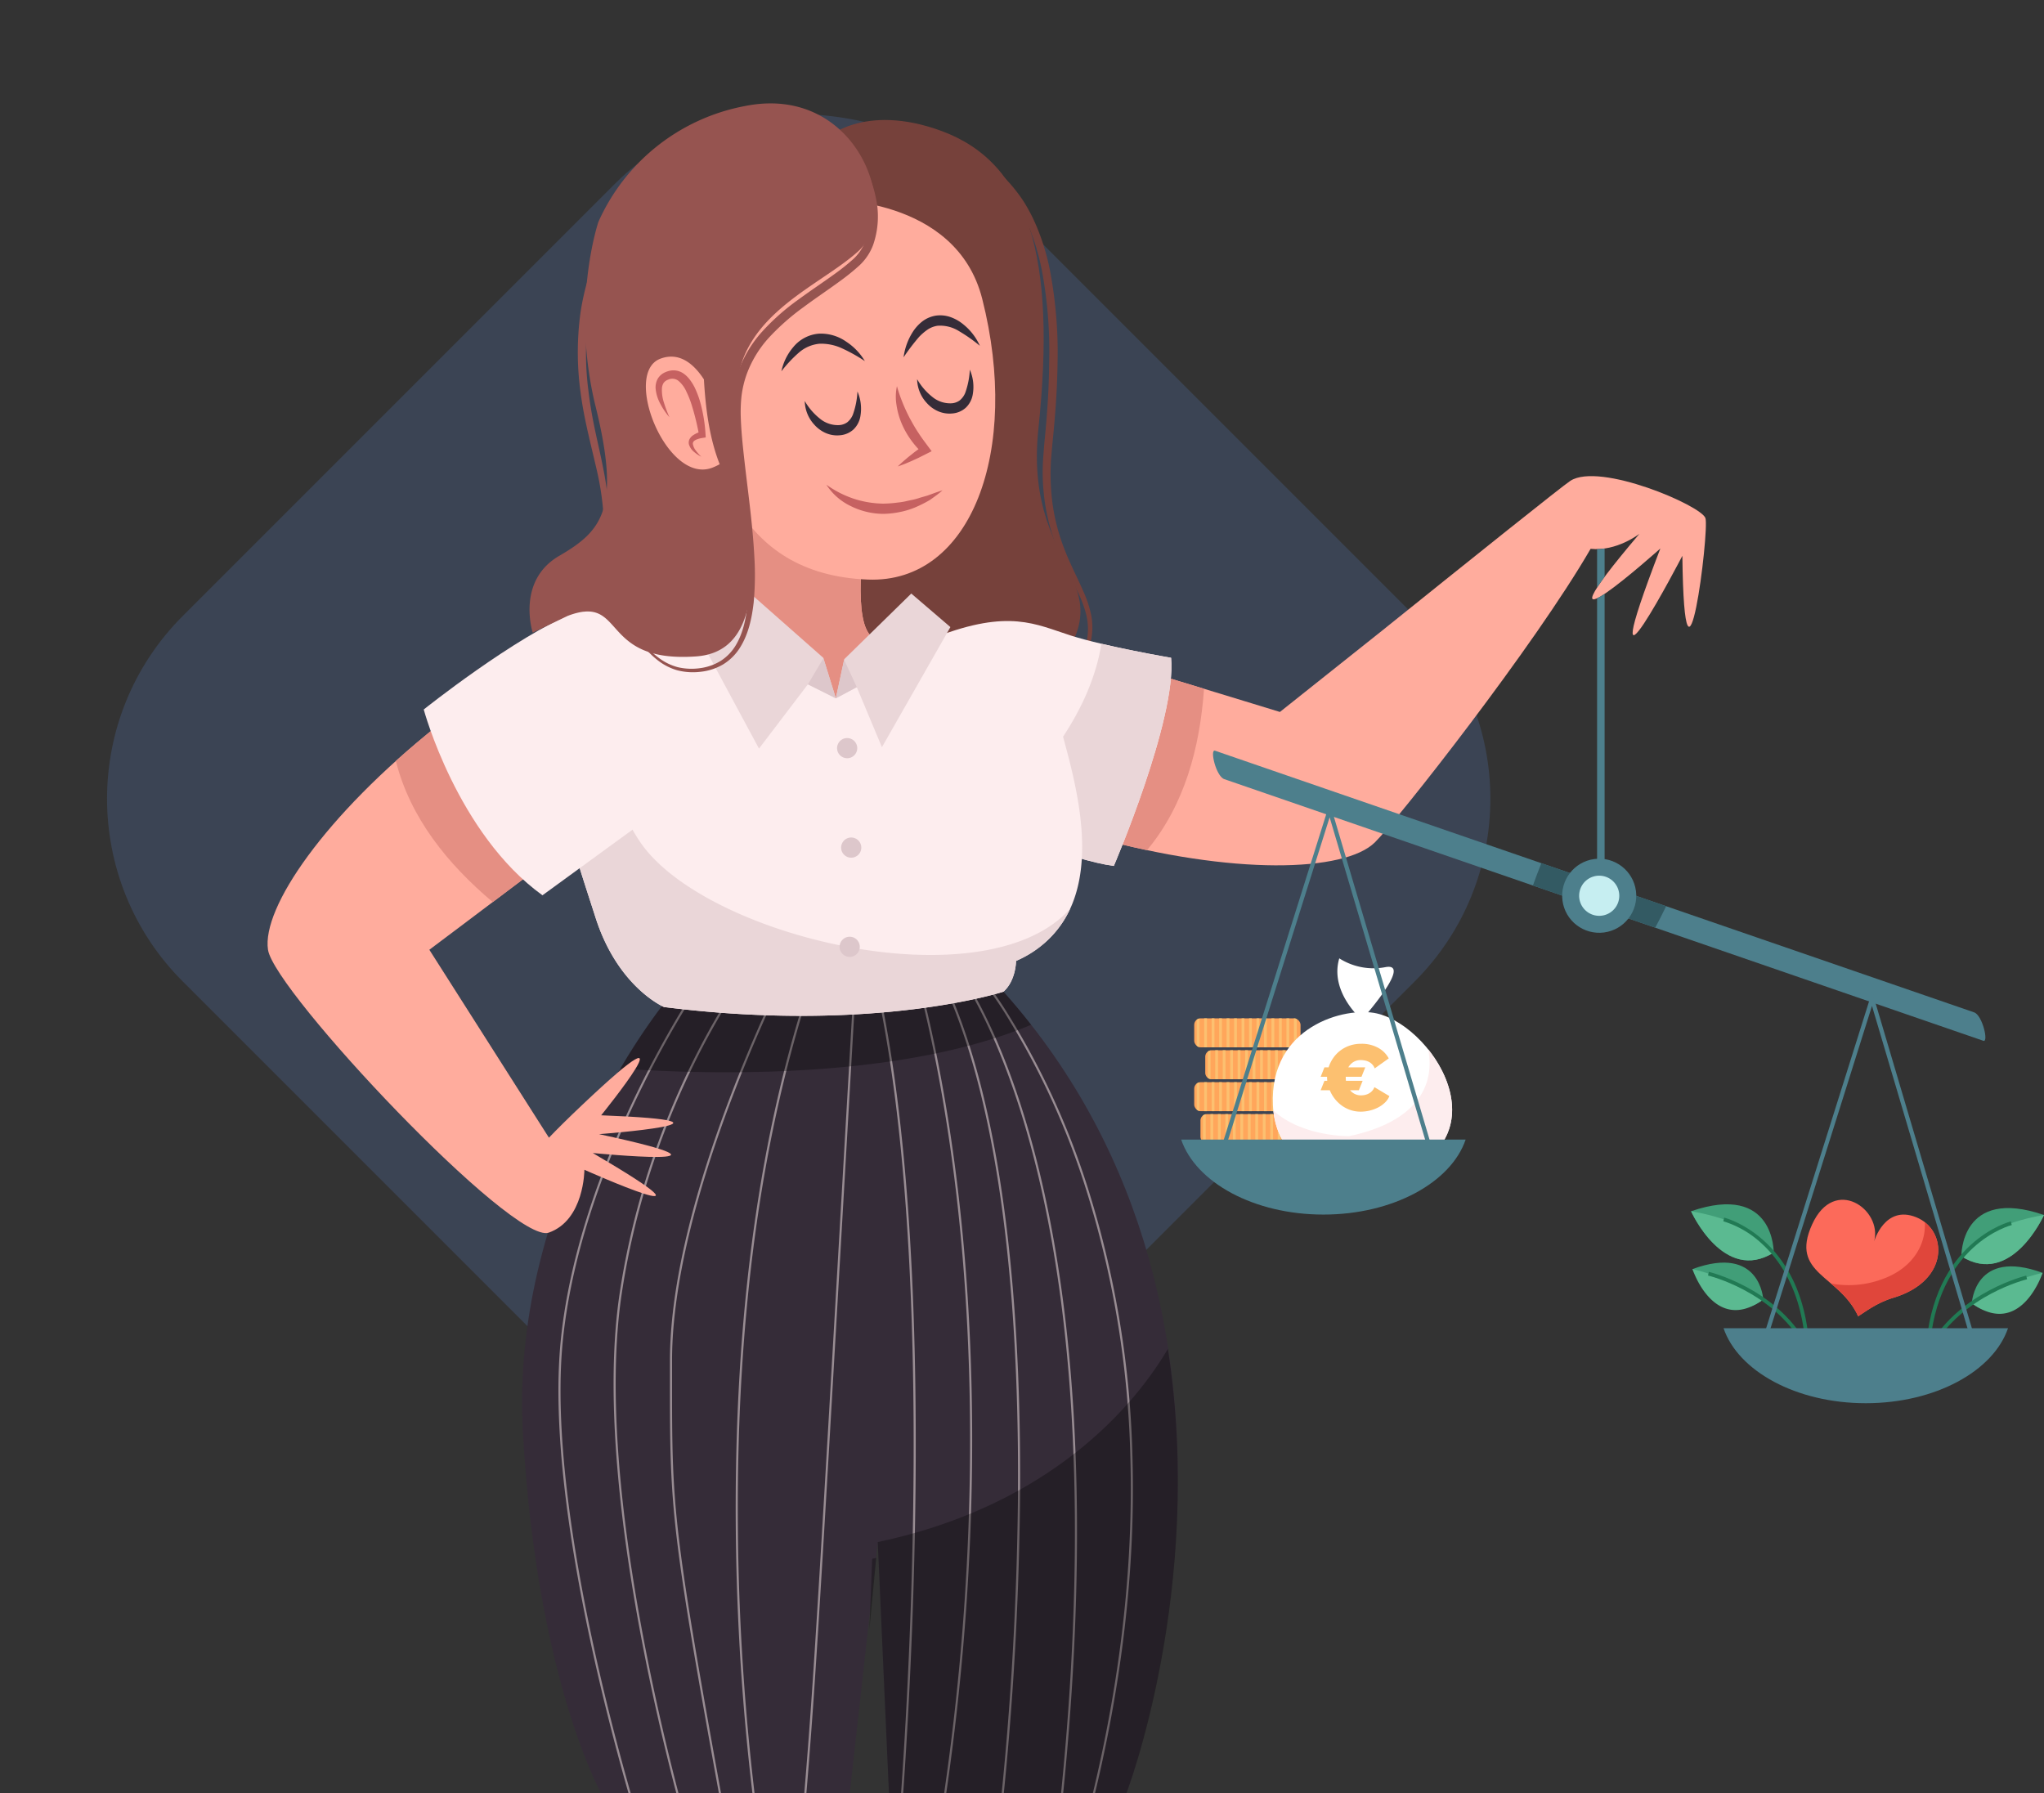 <svg xmlns="http://www.w3.org/2000/svg" xmlns:xlink="http://www.w3.org/1999/xlink" width="519.458" height="455.721" viewBox="0 0 519.458 455.721">
  <rect x="0" y="0" width="519.458" height="455.721" fill="#333333" stroke="none"/>
  <defs>
    <clipPath id="clip-path">
      <path id="Trazado_112798" data-name="Trazado 112798" d="M120.972,287.3S79.79,336.3,83.34,398.778,103.2,490.294,103.2,490.294h63.192l7.121-63.826,2.844,63.826h60.352s44.727-118.5-31.245-203.7Z" transform="translate(-83.123 -286.594)" fill="none"/>
    </clipPath>
    <clipPath id="clip-path-2">
      <path id="Rectángulo_35257" data-name="Rectángulo 35257" d="M1.654,0H25.367a1.654,1.654,0,0,1,1.654,1.654V5.715A1.654,1.654,0,0,1,25.367,7.37H1.655A1.655,1.655,0,0,1,0,5.715V1.654A1.654,1.654,0,0,1,1.654,0Z" fill="none"/>
    </clipPath>
    <clipPath id="clip-path-3">
      <rect id="Rectángulo_35273" data-name="Rectángulo 35273" width="27.022" height="7.37" rx="1.654" fill="none"/>
    </clipPath>
  </defs>
  <g id="Grupo_90439" data-name="Grupo 90439" transform="translate(-874.031 -435.137)">
    <g id="Grupo_90438" data-name="Grupo 90438">
      <g id="Grupo_90437" data-name="Grupo 90437">
        <g id="Grupo_90339" data-name="Grupo 90339" transform="translate(609.033 -981.035)">
          <rect id="Rectángulo_33014" data-name="Rectángulo 33014" width="287.062" height="287.062" rx="65.683" transform="translate(264.999 1619.156) rotate(-45)" fill="#3b4454"/>
        </g>
      </g>
    </g>
    <g id="Grupo_90408" data-name="Grupo 90408" transform="translate(926.672 411.319)">
      <g id="Grupo_90366" data-name="Grupo 90366" transform="translate(15.359 50.097)">
        <g id="Grupo_90344" data-name="Grupo 90344" transform="translate(89.869 4.214)">
          <g id="Grupo_90342" data-name="Grupo 90342">
            <g id="Grupo_90340" data-name="Grupo 90340" transform="translate(51.391)">
              <path id="Trazado_112783" data-name="Trazado 112783" d="M163.671,59.483s9.712-9.59,29.821-2.13C215.5,65.518,222.6,89.3,217.988,132.97c-4.208,39.806,28.046,38.341-2.84,68.872-24.475,24.193-51.8-10.54-51.8-10.54Z" transform="translate(-163.35 -54.512)" fill="#76413b"/>
              <path id="Trazado_112784" data-name="Trazado 112784" d="M166.29,63.929a21.542,21.542,0,0,1,10.884-4.907,34.071,34.071,0,0,1,12.1.246l2.963.692c.983.249,1.936.6,2.907.89a36.862,36.862,0,0,1,5.65,2.3,33.965,33.965,0,0,1,9.78,7.335,39.057,39.057,0,0,1,3.761,4.867,41.685,41.685,0,0,1,2.9,5.408,57.35,57.35,0,0,1,3.718,11.624,111.534,111.534,0,0,1,2.035,24.141q-.09,6.049-.554,12.073-.225,3.011-.519,6.014l-.3,3-.251,2.952a57.417,57.417,0,0,0,.367,11.793,50.313,50.313,0,0,0,3.007,11.4c1.4,3.7,3.285,7.222,4.9,10.943a28.356,28.356,0,0,1,1.9,5.837,16.149,16.149,0,0,1,0,6.185,27.2,27.2,0,0,1-5.566,10.759,79.086,79.086,0,0,1-8.209,8.809,92.6,92.6,0,0,0,7.756-9.146l.866-1.218.793-1.262c.557-.825.983-1.722,1.458-2.589a20.852,20.852,0,0,0,1.876-5.545,15.278,15.278,0,0,0-.153-5.759,27.084,27.084,0,0,0-1.95-5.527c-1.664-3.593-3.665-7.111-5.194-10.879a52.6,52.6,0,0,1-3.867-23.928l.232-3.041.286-2.983q.283-2.982.49-5.969.438-5.971.5-11.949a111.342,111.342,0,0,0-1.876-23.7c-1.546-7.718-4.448-15.3-9.625-21.22a32.415,32.415,0,0,0-9.185-7.238,35.565,35.565,0,0,0-5.422-2.356c-.939-.309-1.866-.673-2.819-.939l-2.873-.756a33.285,33.285,0,0,0-11.8-.706,24.808,24.808,0,0,0-5.77,1.434A17.948,17.948,0,0,0,166.29,63.929Z" transform="translate(-163.484 -54.697)" fill="#76413b"/>
            </g>
            <g id="Grupo_90341" data-name="Grupo 90341" transform="translate(0 82.656)">
              <path id="Trazado_112785" data-name="Trazado 112785" d="M135.662,144.364s8.875,35.145-1.775,40.116-30.176-11.715-22.72,9.94,63.192,25.206,68.872,3.9-12.781,10.651-9.231-29.82S135.662,144.364,135.662,144.364Z" transform="translate(-109.51 -141.107)" fill="#ffac9d"/>
              <path id="Trazado_112786" data-name="Trazado 112786" d="M135.662,144.364s8.875,35.145-1.775,40.116-30.176-11.715-22.72,9.94,63.192,25.206,68.872,3.9-12.781,10.651-9.231-29.82S135.662,144.364,135.662,144.364Z" transform="translate(-109.51 -141.107)" fill="#e58f83"/>
            </g>
            <path id="Trazado_112787" data-name="Trazado 112787" d="M162.448,75.712s33.016-1.064,39.683,25.211c9.8,38.6-2.788,72.371-29.033,71.352-33.759-1.311-40.454-29.953-43.759-54.02C125.316,88.963,139.7,78.865,162.448,75.712Z" transform="translate(-110.381 -55.476)" fill="#ffac9d"/>
          </g>
          <g id="Grupo_90343" data-name="Grupo 90343" transform="translate(40.718 49.647)">
            <path id="Trazado_112788" data-name="Trazado 112788" d="M182.912,125.39a39.746,39.746,0,0,0,1.456,4.234c.545,1.354,1.159,2.66,1.822,3.933.693,1.257,1.379,2.51,2.187,3.7.772,1.209,1.646,2.352,2.511,3.521l.844,1.139-1.082.544-1.826.917c-.6.313-1.236.58-1.854.872s-1.26.541-1.889.813c-.642.25-1.284.5-1.949.717.492-.5,1.008-.953,1.521-1.413.528-.438,1.041-.9,1.581-1.316s1.064-.861,1.617-1.259l1.645-1.212-.239,1.683a23.168,23.168,0,0,1-3.029-3.563,21.187,21.187,0,0,1-2.237-4.13,19.3,19.3,0,0,1-1.208-4.531A12.63,12.63,0,0,1,182.912,125.39Z" transform="translate(-153.553 -107.383)" fill="#c66161"/>
            <path id="Trazado_112789" data-name="Trazado 112789" d="M164.14,151.615a26.1,26.1,0,0,0,6.962,3.565,25.361,25.361,0,0,0,7.422,1.247,29.713,29.713,0,0,0,3.775-.281,15.912,15.912,0,0,0,1.89-.29c.622-.15,1.252-.283,1.889-.409a16.364,16.364,0,0,0,1.876-.528l1.9-.55c1.245-.441,2.482-.931,3.81-1.311-1.032.877-2.136,1.684-3.266,2.467a32.643,32.643,0,0,1-3.688,1.854,20.334,20.334,0,0,1-4,1.2,22.063,22.063,0,0,1-4.2.448,18.887,18.887,0,0,1-8.189-1.984A15.058,15.058,0,0,1,164.14,151.615Z" transform="translate(-152.712 -108.575)" fill="#c66161"/>
            <path id="Trazado_112790" data-name="Trazado 112790" d="M201.691,120.989a10.962,10.962,0,0,1,.723,6.427,6,6,0,0,1-1.741,3.236,5.782,5.782,0,0,1-3.526,1.474,7.243,7.243,0,0,1-3.6-.613,8.348,8.348,0,0,1-2.818-2.086,9.085,9.085,0,0,1-2.427-6.012,15.722,15.722,0,0,0,3.856,4.486,7.137,7.137,0,0,0,4.791,1.639,3.916,3.916,0,0,0,2.15-.72,4.8,4.8,0,0,0,1.443-1.98A20.167,20.167,0,0,0,201.691,120.989Z" transform="translate(-153.811 -107.182)" fill="#352c38"/>
            <path id="Trazado_112791" data-name="Trazado 112791" d="M171.774,126.793a10.958,10.958,0,0,1,.723,6.428,6.005,6.005,0,0,1-1.74,3.236,5.787,5.787,0,0,1-3.526,1.474,7.229,7.229,0,0,1-3.6-.614,8.346,8.346,0,0,1-2.819-2.085,9.091,9.091,0,0,1-2.426-6.012,15.718,15.718,0,0,0,3.855,4.486,7.144,7.144,0,0,0,4.791,1.639,3.935,3.935,0,0,0,2.151-.72,4.813,4.813,0,0,0,1.442-1.98A20.136,20.136,0,0,0,171.774,126.793Z" transform="translate(-152.451 -107.446)" fill="#352c38"/>
            <path id="Trazado_112792" data-name="Trazado 112792" d="M204.082,114.264a40.538,40.538,0,0,0-5.295-3.723,9.009,9.009,0,0,0-5.436-1.372,6.18,6.18,0,0,0-2.494.94,13.4,13.4,0,0,0-2.242,1.917,53.41,53.41,0,0,0-3.921,5.165,15.776,15.776,0,0,1,2.312-6.407,10.731,10.731,0,0,1,2.433-2.7,7.653,7.653,0,0,1,3.562-1.5,7.95,7.95,0,0,1,3.809.455,10.735,10.735,0,0,1,3.116,1.822A14.661,14.661,0,0,1,204.082,114.264Z" transform="translate(-153.647 -106.525)" fill="#352c38"/>
            <path id="Trazado_112793" data-name="Trazado 112793" d="M173.378,118.376a41.921,41.921,0,0,0-5.709-3.2,12.617,12.617,0,0,0-5.8-1.217,9.293,9.293,0,0,0-5.258,2.254,33.2,33.2,0,0,0-4.446,4.746,13.866,13.866,0,0,1,3.048-6.178,9.37,9.37,0,0,1,6.48-3.38,11.233,11.233,0,0,1,6.931,2.025A15.139,15.139,0,0,1,173.378,118.376Z" transform="translate(-152.168 -106.745)" fill="#352c38"/>
          </g>
        </g>
        <g id="Grupo_90349" data-name="Grupo 90349" transform="translate(64.681 225.741)">
          <g id="Grupo_90347" data-name="Grupo 90347">
            <path id="Trazado_112794" data-name="Trazado 112794" d="M120.972,287.3S79.79,336.3,83.34,398.778,103.2,490.294,103.2,490.294h63.192l7.121-63.826,2.844,63.826h60.352s44.727-118.5-31.245-203.7Z" transform="translate(-83.123 -286.594)" fill="#352c38"/>
            <g id="Grupo_90346" data-name="Grupo 90346" opacity="0.5">
              <g id="Grupo_90345" data-name="Grupo 90345" clip-path="url(#clip-path)">
                <path id="Trazado_112795" data-name="Trazado 112795" d="M154.338,507.047l-.531-.046c3.564-40.637,3.73-43.5,12.376-193.456l1.807-31.331H157.813c-13.377,39.325-19.9,86.71-19.4,140.842a612.96,612.96,0,0,0,5.912,79.889l.115.8H136.1l-.04-.22c-14.934-81.783-14.933-84.654-14.916-119.788l0-3.8c0-40,26.838-94.24,29-98.547l-7.348-2.671c-1.92,2.465-26.464,34.821-33.907,84.216-7.583,50.323,15.128,130.116,17.743,139.05l.106.363-12.629-.744-.056-.174c-1.044-3.279-25.521-80.811-20.6-127.2S128.7,283.655,129,283.214l.437.3c-.3.439-30.549,44.5-35.455,90.759-4.842,45.652,18.877,121.61,20.524,126.81l11.511.678c-3.068-10.547-25.159-89.1-17.652-138.916,7.731-51.308,33.873-84.293,34.136-84.619l.119-.149,8.273,3.009-.137.268c-.291.568-29.082,57.225-29.082,98.572v3.8c-.016,35.058-.017,37.957,14.868,119.473h7.281l-.028-.185a613.573,613.573,0,0,1-5.918-79.962c-.5-54.275,6.054-101.782,19.491-141.2l.061-.18h11.123l-1.839,31.894C158.068,463.537,157.9,466.4,154.338,507.047Z" transform="translate(-83.563 -286.207)" fill="#fdedee"/>
                <path id="Trazado_112796" data-name="Trazado 112796" d="M182.977,505.38l-.531-.049c.135-1.447,13.254-145.658-6.388-226.333l-.052-.214,9.7-4.475.1.28c.076.223,7.7,22.829,12.351,62.232,4.287,36.3,6.864,94.67-5.174,166.785l15.056-2.738a832.725,832.725,0,0,0,5.3-83.97c.484-42.3-2.63-100.186-20.211-135.716l-.109-.22,3.956-2.375.147.176c.116.138,11.68,14.272,20.645,48.791,14.976,57.665,11.361,126.989,5.689,174.991l-.529-.063c5.664-47.936,9.279-117.163-5.661-174.74-8.4-32.354-19.063-46.733-20.411-48.46l-3.14,1.883c17.533,35.643,20.641,93.469,20.157,135.743a830.149,830.149,0,0,1-5.324,84.219l-.025.194-.192.034-15.994,2.908.063-.374c12.1-72.214,9.523-130.667,5.235-166.988-4.368-36.99-11.349-59.148-12.235-61.862l-8.762,4.044C196.219,359.886,183.112,503.933,182.977,505.38Z" transform="translate(-87.347 -286.035)" fill="#fdedee"/>
                <path id="Trazado_112797" data-name="Trazado 112797" d="M231.019,502.089l-.514-.141c9.223-33.653,13.47-66.3,12.627-97.028a246.116,246.116,0,0,0-11.639-69.606,193.615,193.615,0,0,0-19.218-41.948,105.1,105.1,0,0,0-10.114-14.039l.392-.36a105.534,105.534,0,0,1,10.16,14.1,194.167,194.167,0,0,1,19.277,42.055,246.674,246.674,0,0,1,11.675,69.765C244.512,435.672,240.258,468.377,231.019,502.089Z" transform="translate(-88.537 -286.247)" fill="#fdedee"/>
              </g>
            </g>
          </g>
          <g id="Grupo_90348" data-name="Grupo 90348" transform="translate(24.988)" opacity="0.3">
            <path id="Trazado_112799" data-name="Trazado 112799" d="M177.333,437.344c-.345.081-.689.166-1.035.241l-.7,17.9Z" transform="translate(-112.316 -293.45)"/>
            <path id="Trazado_112800" data-name="Trazado 112800" d="M213.682,295.014q-3.332-4.26-7.027-8.42l-84.492.71A153.437,153.437,0,0,0,109.3,306.131C131.6,307.7,180.228,309.074,213.682,295.014Z" transform="translate(-109.301 -286.594)"/>
            <path id="Trazado_112801" data-name="Trazado 112801" d="M177.82,430.794l2.844,63.826h60.352s19.968-51.712,10.541-112.912C241.011,399.554,218.291,422.274,177.82,430.794Z" transform="translate(-112.417 -290.92)"/>
          </g>
        </g>
        <g id="Grupo_90362" data-name="Grupo 90362" transform="translate(0 94.725)">
          <g id="Grupo_90350" data-name="Grupo 90350" transform="translate(0 39.423)">
            <path id="Trazado_112802" data-name="Trazado 112802" d="M100.139,313.649s25.028-30.886-4.793-2.663c-3.558,3.368-6.335,6.116-8.481,8.353L56.472,271.579s48.992-36.743,53.252-40.471-6.922-40.472-6.922-40.472S87.358,191.7,58.6,214.6s-44.732,46.33-43.134,56.979,62.3,75.085,71.357,71.89,9.053-15.975,9.053-15.975,39.406,17.573,2.13-4.26c0,0,43.666,4.26,1.6-4.793C99.606,318.441,141.675,315.246,100.139,313.649Z" transform="translate(-15.359 -190.637)" fill="#ffac9d"/>
            <path id="Trazado_112803" data-name="Trazado 112803" d="M74.144,259.462c14.691-11.066,34.494-26.044,37.134-28.353,4.26-3.727-6.922-40.472-6.922-40.472S88.912,191.7,60.156,214.6q-5.658,4.506-10.639,9.008C53.153,238.017,62.615,249.754,74.144,259.462Z" transform="translate(-16.913 -190.637)" fill="#e58f83"/>
          </g>
          <g id="Grupo_90351" data-name="Grupo 90351" transform="translate(164.571)">
            <path id="Trazado_112804" data-name="Trazado 112804" d="M388.616,160c-1.065-3.195-26.858-14.275-34.313-9.482-1.984,1.275-24.91,19.63-47.814,38.047l-26.014,20.7s-58.544-17.972-64.065-19.221-28.639,29.422-28.639,29.422,9.952,11.856,45.39,21.621,63.783,8.885,71.452,1.324c5.719-5.638,40.683-50.1,54.823-74.609,6.641.717,12.4-3.807,12.4-3.807-29.821,35.145,5.325,3.727,5.325,3.727-18.638,48.459,5.592,1.863,5.592,1.863C383.291,213.787,389.681,163.2,388.616,160Z" transform="translate(-187.772 -149.335)" fill="#ffac9d"/>
            <path id="Trazado_112805" data-name="Trazado 112805" d="M261.192,205.31c-17.594-5.361-41.36-12.552-44.78-13.326-5.521-1.249-28.639,29.422-28.639,29.422s9.952,11.856,45.39,21.621q6.973,1.921,13.545,3.3C256.215,234.9,260.132,220.345,261.192,205.31Z" transform="translate(-187.772 -151.273)" fill="#e58f83"/>
          </g>
          <g id="Grupo_90361" data-name="Grupo 90361" transform="translate(39.693 24.868)">
            <g id="Grupo_90352" data-name="Grupo 90352" transform="translate(130.289 11.959)">
              <path id="Trazado_112806" data-name="Trazado 112806" d="M208.706,240.57s19.171,8.165,29.821,9.585c0,0,15.976-37.276,14.555-52.9,0,0-16.685-2.84-25.561-5.68s-15.62-6.745-34.08.355Z" transform="translate(-193.441 -187.917)" fill="#fdedee"/>
              <path id="Trazado_112807" data-name="Trazado 112807" d="M253.768,197.534s-9.291-1.582-17.7-3.565c-2.821,17.048-14.434,31.848-27.549,44.107l.869,2.769s19.171,8.165,29.821,9.585C239.213,250.431,255.189,213.155,253.768,197.534Z" transform="translate(-194.127 -188.193)" fill="#ead6d8"/>
            </g>
            <g id="Grupo_90353" data-name="Grupo 90353" transform="translate(30.732 11.093)">
              <path id="Trazado_112808" data-name="Trazado 112808" d="M119.47,285.97s-11.716-4.969-17.4-22.72-18.816-55.381-9.94-69.582,25.915-.71,43.666-4.26l27.336,18.105L178.4,190.472a34.819,34.819,0,0,0,21.655,0c11.361-3.9,18.46,10.651,19.171,19.526s19.526,50.767-10.3,64.257c0,0,0,4.97-3.195,7.81C205.738,282.065,173.077,292.715,119.47,285.97Z" transform="translate(-89.14 -187.01)" fill="#fdedee"/>
              <path id="Trazado_112809" data-name="Trazado 112809" d="M113.434,244.079c-11.709-17.19-10.131-43.12-8.149-57.058-5.28-.128-9.8,1.283-13.151,6.647-8.875,14.2,4.26,51.831,9.94,69.582s17.4,22.72,17.4,22.72c53.607,6.746,86.268-3.9,86.268-3.9,3.195-2.84,3.195-7.81,3.195-7.81A26.521,26.521,0,0,0,222.7,260.97C201.115,285.191,129.915,268.274,113.434,244.079Z" transform="translate(-89.14 -187.01)" fill="#ead6d8"/>
            </g>
            <path id="Trazado_112810" data-name="Trazado 112810" d="M134.337,189.236s-23.076-10.3-38.7-3.906-38.7,24.851-38.7,24.851,8.52,31.6,30.175,47.216l24.851-18.105Z" transform="translate(-56.944 -175.745)" fill="#fdedee"/>
            <path id="Trazado_112811" data-name="Trazado 112811" d="M235.468,185.059" transform="translate(-65.063 -175.828)" fill="#ead6d8"/>
            <g id="Grupo_90360" data-name="Grupo 90360" transform="translate(65.322)">
              <g id="Grupo_90358" data-name="Grupo 90358">
                <g id="Grupo_90355" data-name="Grupo 90355" transform="translate(39.406 4.97)">
                  <path id="Trazado_112812" data-name="Trazado 112812" d="M166.662,207.221l2.13-9.94,17.04-16.685,9.94,8.52-17.4,30.531-6.39-15.265Z" transform="translate(-166.662 -180.595)" fill="#ead6d8"/>
                  <g id="Grupo_90354" data-name="Grupo 90354" transform="translate(0 16.826)">
                    <path id="Trazado_112813" data-name="Trazado 112813" d="M166.662,208.023l5.325-2.84-3.225-6.96Z" transform="translate(-166.662 -198.223)" fill="#ddc7cb"/>
                  </g>
                </g>
                <g id="Grupo_90357" data-name="Grupo 90357">
                  <path id="Trazado_112814" data-name="Trazado 112814" d="M164.784,206.984l-3.2-10.3-24.141-21.3-12.07,7.455,19.881,36.921,12.425-16.33Z" transform="translate(-125.378 -175.388)" fill="#ead6d8"/>
                  <g id="Grupo_90356" data-name="Grupo 90356" transform="translate(32.306 21.411)">
                    <path id="Trazado_112815" data-name="Trazado 112815" d="M159.223,204.454l7.1,3.55-3.161-10.185Z" transform="translate(-159.223 -197.82)" fill="#ddc7cb"/>
                  </g>
                </g>
              </g>
              <g id="Grupo_90359" data-name="Grupo 90359" transform="translate(39.717 41.698)">
                <path id="Trazado_112816" data-name="Trazado 112816" d="M172.11,221.748a2.562,2.562,0,1,1-2.448-2.672A2.562,2.562,0,0,1,172.11,221.748Z" transform="translate(-166.987 -219.073)" fill="#ddc7cb"/>
                <path id="Trazado_112817" data-name="Trazado 112817" d="M173.191,248.227a2.563,2.563,0,1,1-2.449-2.672A2.563,2.563,0,0,1,173.191,248.227Z" transform="translate(-167.036 -220.278)" fill="#ddc7cb"/>
                <path id="Trazado_112818" data-name="Trazado 112818" d="M172.785,274.641a2.563,2.563,0,1,1-2.449-2.672A2.563,2.563,0,0,1,172.785,274.641Z" transform="translate(-167.018 -221.479)" fill="#ddc7cb"/>
              </g>
            </g>
          </g>
        </g>
        <g id="Grupo_90365" data-name="Grupo 90365" transform="translate(66.573)">
          <g id="Grupo_90363" data-name="Grupo 90363">
            <path id="Trazado_112819" data-name="Trazado 112819" d="M87.349,179.046a3.179,3.179,0,0,0,.957-1.274A5.326,5.326,0,0,1,89.2,176.4l0,0,.009-.007c2.655-2.034,5.48-3.84,8.043-5.941,2.55-2.078,4.918-4.511,6.023-7.524a11.465,11.465,0,0,0,.585-2.3,6.809,6.809,0,0,0,.11-1.2l.053-1.225a48.053,48.053,0,0,0-.167-4.931,71.057,71.057,0,0,0-1.606-9.77c-1.481-6.456-3.24-12.977-4.09-19.682a74.339,74.339,0,0,1,.018-20.248,62.686,62.686,0,0,1,2.33-9.878c.258-.793.479-1.613.721-2.419.262-.807.551-1.618.846-2.419a41.947,41.947,0,0,1,2.138-4.655,47.432,47.432,0,0,1,13.143-15.417,46.836,46.836,0,0,1,18.221-8.616,38.579,38.579,0,0,1,19.922.871,39.47,39.47,0,0,0-19.685.126,45.889,45.889,0,0,0-17.458,8.888,47.634,47.634,0,0,0-12.371,15.076,45.868,45.868,0,0,0-1.995,4.46c-.277.766-.544,1.53-.8,2.311-.234.794-.443,1.587-.7,2.383a60.532,60.532,0,0,0-2.219,9.6,73.149,73.149,0,0,0-.094,19.684c.388,3.283.951,6.538,1.634,9.788s1.463,6.5,2.1,9.8a72.522,72.522,0,0,1,1.354,10.021,49.493,49.493,0,0,1,.028,5.077l-.093,1.274a7.431,7.431,0,0,1-.156,1.284,12.675,12.675,0,0,1-.719,2.527,13.848,13.848,0,0,1-2.821,4.324A27.836,27.836,0,0,1,97.685,171c-2.711,2-5.58,3.7-8.357,5.551l.012-.01a5.181,5.181,0,0,0-.945,1.278A3.229,3.229,0,0,1,87.349,179.046Z" transform="translate(-85.206 -50.514)" fill="#965450"/>
            <path id="Trazado_112820" data-name="Trazado 112820" d="M102.6,80.227a51.109,51.109,0,0,1,37.277-29.466c28.4-5.679,40.116,26.626,28.756,36.922-9.86,8.935-29.821,15.975-30.886,35.145s14.555,66.032-10.3,67.807S109.7,174.66,94.79,180.34l-8.875,4.26s-4.26-13.135,6.746-19.526,15.62-12.07,9.23-37.986S102.6,80.227,102.6,80.227Z" transform="translate(-85.104 -50.097)" fill="#965450"/>
            <path id="Trazado_112821" data-name="Trazado 112821" d="M169.01,63.5a30.138,30.138,0,0,1,4.729,11.066,22.094,22.094,0,0,1-.676,12.145,13.715,13.715,0,0,1-3.536,5.225,56.117,56.117,0,0,1-4.646,3.767c-3.182,2.343-6.437,4.495-9.536,6.811a59.318,59.318,0,0,0-8.614,7.573,28.218,28.218,0,0,0-5.833,9.56,26.339,26.339,0,0,0-1.274,5.459,38.781,38.781,0,0,0-.174,5.686c.138,3.843.581,7.712,1.015,11.583.9,7.745,1.992,15.514,2.414,23.374a76.14,76.14,0,0,1-.168,11.836c-.453,3.92-1.291,7.946-3.465,11.416a13.152,13.152,0,0,1-4.306,4.28,14.173,14.173,0,0,1-5.731,1.872,15.823,15.823,0,0,1-5.977-.4,14.668,14.668,0,0,1-5.259-2.815c-3.1-2.511-5.278-5.836-8.055-8.549a12.908,12.908,0,0,0-4.813-3.166,10.987,10.987,0,0,0-5.762-.27,11.08,11.08,0,0,1,5.812.118,13.153,13.153,0,0,1,4.982,3.087c2.883,2.674,5.157,5.938,8.23,8.28a13.967,13.967,0,0,0,5.072,2.547,15.236,15.236,0,0,0,5.654.243,13.164,13.164,0,0,0,5.281-1.868,12.007,12.007,0,0,0,3.831-4.009c1.926-3.246,2.651-7.11,2.989-10.919a76.969,76.969,0,0,0-.028-11.586c-.535-7.749-1.741-15.459-2.761-23.223-.512-3.884-.965-7.788-1.133-11.758a41.091,41.091,0,0,1,.157-6.021,28.586,28.586,0,0,1,1.354-5.942,30.484,30.484,0,0,1,6.234-10.357,57.553,57.553,0,0,1,8.946-7.9c3.175-2.347,6.454-4.493,9.577-6.77a54,54,0,0,0,4.474-3.59A11.433,11.433,0,0,0,171,85.9a20.087,20.087,0,0,0,.747-10.952,28.23,28.23,0,0,0-4.255-10.42Z" transform="translate(-85.752 -50.706)" fill="#965450"/>
          </g>
          <g id="Grupo_90364" data-name="Grupo 90364" transform="translate(29.568 64.355)">
            <path id="Trazado_112822" data-name="Trazado 112822" d="M130.833,123.307c-2.44-3.767-6.123-7.11-11.059-5.266-9.79,3.658,1.707,32.285,13.284,27.665a14.6,14.6,0,0,0,1.781-.85C132.181,138.1,131.254,130.59,130.833,123.307Z" transform="translate(-116.081 -117.519)" fill="#ffac9d"/>
            <path id="Trazado_112823" data-name="Trazado 112823" d="M130.281,143.12a8.994,8.994,0,0,1-1.786-1.187,3.978,3.978,0,0,1-1.335-1.889,1.929,1.929,0,0,1,.141-1.4,2.757,2.757,0,0,1,.915-.99,7.007,7.007,0,0,1,2.143-.946l-.647.9a62.813,62.813,0,0,0-1.831-7.505,22.872,22.872,0,0,0-1.373-3.494,7.478,7.478,0,0,0-1.982-2.731,2.5,2.5,0,0,0-2.667-.343,2.387,2.387,0,0,0-1.118.785,2.885,2.885,0,0,0-.462,1.43,10.076,10.076,0,0,0,.516,3.637,31.724,31.724,0,0,0,1.387,3.681,17.081,17.081,0,0,1-2.271-3.321,10.008,10.008,0,0,1-1.241-4.022,4.582,4.582,0,0,1,.509-2.355,4.039,4.039,0,0,1,1.879-1.693,6.517,6.517,0,0,1,1.127-.389,4.858,4.858,0,0,1,1.285-.111,4.553,4.553,0,0,1,2.4.873,7.187,7.187,0,0,1,1.626,1.661,12.462,12.462,0,0,1,1.124,1.853,23.793,23.793,0,0,1,1.443,3.888,38.9,38.9,0,0,1,1.3,7.983l.049.779-.7.118a6.518,6.518,0,0,0-1.787.481c-.518.263-.808.545-.786,1.061a3.635,3.635,0,0,0,.764,1.688A12.163,12.163,0,0,0,130.281,143.12Z" transform="translate(-116.199 -117.684)" fill="#c66161"/>
          </g>
        </g>
      </g>
      <g id="Grupo_90407" data-name="Grupo 90407" transform="translate(247.542 163.205)">
        <g id="Grupo_90372" data-name="Grupo 90372" transform="translate(8.091)">
          <g id="Grupo_90367" data-name="Grupo 90367" transform="translate(97.607)">
            <path id="Trazado_112824" data-name="Trazado 112824" d="M371.248,168.594a14.837,14.837,0,0,1-1.909.16v9.791c.48-.745,1.109-1.648,1.909-2.727Z" transform="translate(-369.339 -168.594)" fill="#4d7f8c"/>
            <path id="Trazado_112825" data-name="Trazado 112825" d="M369.339,181.809v77.5h1.909v-78.62A15.009,15.009,0,0,1,369.339,181.809Z" transform="translate(-369.339 -169.144)" fill="#4d7f8c"/>
          </g>
          <g id="Grupo_90370" data-name="Grupo 90370" transform="translate(0 51.373)">
            <g id="Grupo_90368" data-name="Grupo 90368">
              <path id="Trazado_112826" data-name="Trazado 112826" d="M269.947,229.665l99.783,34.394,93.124,32.1c1.389.478-.227-6.495-2.348-7.227l-99.784-34.394-93.123-32.1c-1.389-.478.226,6.5,2.348,7.227Z" transform="translate(-267.081 -222.414)" fill="#4d7f8c"/>
            </g>
            <g id="Grupo_90369" data-name="Grupo 90369" transform="translate(81.288 28.606)">
              <path id="Trazado_112827" data-name="Trazado 112827" d="M364.6,255.9l-10.2-3.516c-.759,1.876-1.469,3.77-2.151,5.676l21.361,7.363,9.729,3.353c.955-1.807,1.894-3.621,2.769-5.463Z" transform="translate(-352.242 -252.383)" fill="#335a63"/>
            </g>
          </g>
          <g id="Grupo_90371" data-name="Grupo 90371" transform="translate(87.592 77.702)">
            <circle id="Elipse_4799" data-name="Elipse 4799" cx="9.414" cy="9.414" r="9.414" transform="translate(0 2.438) rotate(-7.44)" fill="#4d7f8c"/>
            <path id="Trazado_112828" data-name="Trazado 112828" d="M364.594,260.227a5.1,5.1,0,1,0,5.65-4.481A5.1,5.1,0,0,0,364.594,260.227Z" transform="translate(-359.106 -250.258)" fill="#c6eef1"/>
          </g>
        </g>
        <g id="Grupo_90387" data-name="Grupo 90387" transform="translate(129.581 112.61)">
          <g id="Grupo_90385" data-name="Grupo 90385" transform="translate(0 52.91)">
            <g id="Grupo_90383" data-name="Grupo 90383" transform="translate(0 1.151)">
              <g id="Grupo_90377" data-name="Grupo 90377">
                <g id="Grupo_90375" data-name="Grupo 90375">
                  <g id="Grupo_90373" data-name="Grupo 90373" transform="translate(0.357 14.82)">
                    <path id="Trazado_112829" data-name="Trazado 112829" d="M412.726,368.106s-.69-14.077-17.992-7.729C394.734,360.378,402.775,375.78,412.726,368.106Z" transform="translate(-394.734 -358.733)" fill="#419e78"/>
                    <path id="Trazado_112830" data-name="Trazado 112830" d="M412.726,368.185a57.445,57.445,0,0,0-17.992-7.729S400.223,377.255,412.726,368.185Z" transform="translate(-394.734 -358.811)" fill="#5bba91"/>
                  </g>
                  <g id="Grupo_90374" data-name="Grupo 90374">
                    <path id="Trazado_112831" data-name="Trazado 112831" d="M415.359,355.471s.318-17.818-21-10.5C394.36,344.971,402.633,363.425,415.359,355.471Z" transform="translate(-394.36 -343.207)" fill="#419e78"/>
                    <path id="Trazado_112832" data-name="Trazado 112832" d="M415.359,355.555s-4.136-7.636-21-10.5C394.36,345.055,402.633,363.509,415.359,355.555Z" transform="translate(-394.36 -343.291)" fill="#5bba91"/>
                  </g>
                </g>
                <g id="Grupo_90376" data-name="Grupo 90376" transform="translate(4.306 3.388)">
                  <path id="Trazado_112833" data-name="Trazado 112833" d="M422.907,379.555c-7.795-13.494-23.874-17.4-24.036-17.432l.217-.93c.166.039,16.641,4.025,24.646,17.885Z" transform="translate(-398.871 -347.413)" fill="#217a54"/>
                  <path id="Trazado_112834" data-name="Trazado 112834" d="M423.834,379.664c-.87-14.158-6.5-22.1-11.072-26.264a25.034,25.034,0,0,0-9.818-5.716l.221-.929c.2.047,19.915,5.041,21.623,32.85Z" transform="translate(-399.056 -346.756)" fill="#217a54"/>
                </g>
              </g>
              <g id="Grupo_90382" data-name="Grupo 90382" transform="translate(59.658 0.955)">
                <g id="Grupo_90380" data-name="Grupo 90380" transform="translate(9.036)">
                  <g id="Grupo_90378" data-name="Grupo 90378" transform="translate(2.651 14.82)">
                    <path id="Trazado_112835" data-name="Trazado 112835" d="M469.105,369.106s.69-14.077,17.992-7.729C487.1,361.378,479.056,376.78,469.105,369.106Z" transform="translate(-469.105 -359.733)" fill="#419e78"/>
                    <path id="Trazado_112836" data-name="Trazado 112836" d="M469.105,369.185a57.444,57.444,0,0,1,17.992-7.729S481.607,378.255,469.105,369.185Z" transform="translate(-469.105 -359.811)" fill="#5bba91"/>
                  </g>
                  <g id="Grupo_90379" data-name="Grupo 90379">
                    <path id="Trazado_112837" data-name="Trazado 112837" d="M466.328,356.471s-.319-17.818,21-10.5C487.327,345.971,479.055,364.425,466.328,356.471Z" transform="translate(-466.328 -344.207)" fill="#419e78"/>
                    <path id="Trazado_112838" data-name="Trazado 112838" d="M466.328,356.555s4.136-7.636,21-10.5C487.327,346.055,479.055,364.509,466.328,356.555Z" transform="translate(-466.328 -344.291)" fill="#5bba91"/>
                  </g>
                </g>
                <g id="Grupo_90381" data-name="Grupo 90381" transform="translate(0 3.388)">
                  <path id="Trazado_112839" data-name="Trazado 112839" d="M458.6,380.555l-.826-.477c8-13.86,24.48-17.846,24.645-17.885l.218.93C482.47,363.16,466.39,367.061,458.6,380.555Z" transform="translate(-456.902 -348.413)" fill="#217a54"/>
                  <path id="Trazado_112840" data-name="Trazado 112840" d="M457.814,380.664l-.953-.058c1.708-27.809,21.422-32.8,21.622-32.85l.221.929C478.512,348.731,459.476,353.59,457.814,380.664Z" transform="translate(-456.861 -347.756)" fill="#217a54"/>
                </g>
              </g>
            </g>
            <g id="Grupo_90384" data-name="Grupo 90384" transform="translate(29.29)">
              <path id="Trazado_112841" data-name="Trazado 112841" d="M438.219,371.614c-4.777-10.528-17.459-10.7-11.7-23.349,5.689-12.5,17.934-3.747,15.765,4.292,0,0,2.7-9.328,10.69-6.119,7.9,3.172,8.718,16.116-5.843,20.479C442.832,368.2,439.812,370.646,438.219,371.614Z" transform="translate(-425.046 -342.001)" fill="#fc6a5a"/>
              <path id="Trazado_112842" data-name="Trazado 112842" d="M455.479,347.993c.272,6.264-3.637,11.945-11.014,14.518a24.585,24.585,0,0,1-12.863,1.042c2.515,2.152,5.216,4.586,6.916,8.333,1.593-.968,4.613-3.411,8.908-4.7C460.477,363.277,461.168,352.474,455.479,347.993Z" transform="translate(-425.344 -342.274)" fill="#e0463b"/>
            </g>
          </g>
          <g id="Grupo_90386" data-name="Grupo 90386" transform="translate(8.254)">
            <path id="Trazado_112843" data-name="Trazado 112843" d="M467.532,375.316H413.3l27.94-88.746Zm-52.78-1.066H466.1l-24.9-84.03Z" transform="translate(-403.475 -286.57)" fill="#4d7f8c"/>
            <path id="Trazado_112844" data-name="Trazado 112844" d="M403.007,376.2c3.72,10.907,18.485,19.058,36.146,19.058s32.426-8.151,36.147-19.058Z" transform="translate(-403.007 -290.646)" fill="#4d7f8c"/>
          </g>
        </g>
        <g id="Grupo_90406" data-name="Grupo 90406" transform="translate(0 64.668)">
          <g id="Grupo_90404" data-name="Grupo 90404" transform="translate(3.311 39.497)">
            <g id="Grupo_90400" data-name="Grupo 90400" transform="translate(0 15.245)">
              <g id="Grupo_90390" data-name="Grupo 90390" transform="translate(1.591 24.339)">
                <path id="Rectángulo_35242" data-name="Rectángulo 35242" d="M1.654,0H25.367a1.654,1.654,0,0,1,1.654,1.654V5.715A1.654,1.654,0,0,1,25.367,7.37H1.655A1.655,1.655,0,0,1,0,5.715V1.654A1.654,1.654,0,0,1,1.654,0Z" fill="#ffa65b"/>
                <g id="Grupo_90389" data-name="Grupo 90389">
                  <g id="Grupo_90388" data-name="Grupo 90388" clip-path="url(#clip-path-2)">
                    <rect id="Rectángulo_35243" data-name="Rectángulo 35243" width="0.71" height="11.445" transform="translate(17.739 -0.802)" fill="#fcc070"/>
                    <rect id="Rectángulo_35244" data-name="Rectángulo 35244" width="0.71" height="11.445" transform="translate(15.838 -0.802)" fill="#fcc070"/>
                    <rect id="Rectángulo_35245" data-name="Rectángulo 35245" width="0.71" height="11.445" transform="translate(13.938 -0.802)" fill="#fcc070"/>
                    <rect id="Rectángulo_35246" data-name="Rectángulo 35246" width="0.71" height="11.445" transform="translate(12.038 -0.802)" fill="#fcc070"/>
                    <rect id="Rectángulo_35247" data-name="Rectángulo 35247" width="0.71" height="11.445" transform="translate(10.137 -0.802)" fill="#fcc070"/>
                    <rect id="Rectángulo_35248" data-name="Rectángulo 35248" width="0.71" height="11.445" transform="translate(8.237 -0.802)" fill="#fcc070"/>
                    <rect id="Rectángulo_35249" data-name="Rectángulo 35249" width="0.71" height="11.445" transform="translate(6.336 -0.802)" fill="#fcc070"/>
                    <rect id="Rectángulo_35250" data-name="Rectángulo 35250" width="0.71" height="11.445" transform="translate(4.436 -0.802)" fill="#fcc070"/>
                    <rect id="Rectángulo_35251" data-name="Rectángulo 35251" width="0.71" height="11.445" transform="translate(2.535 -0.802)" fill="#fcc070"/>
                    <rect id="Rectángulo_35252" data-name="Rectángulo 35252" width="0.71" height="11.445" transform="translate(0.635 -0.802)" fill="#fcc070"/>
                    <rect id="Rectángulo_35253" data-name="Rectángulo 35253" width="0.71" height="11.445" transform="translate(23.44 -0.802)" fill="#fcc070"/>
                    <rect id="Rectángulo_35254" data-name="Rectángulo 35254" width="0.71" height="11.445" transform="translate(21.54 -0.802)" fill="#fcc070"/>
                    <rect id="Rectángulo_35255" data-name="Rectángulo 35255" width="0.71" height="11.445" transform="translate(19.639 -0.802)" fill="#fcc070"/>
                    <rect id="Rectángulo_35256" data-name="Rectángulo 35256" width="0.71" height="11.445" transform="translate(25.341 -0.802)" fill="#fcc070"/>
                  </g>
                </g>
              </g>
              <g id="Grupo_90393" data-name="Grupo 90393" transform="translate(0 16.226)">
                <rect id="Rectángulo_35258" data-name="Rectángulo 35258" width="27.022" height="7.37" rx="1.654" fill="#ffa65b"/>
                <g id="Grupo_90392" data-name="Grupo 90392">
                  <g id="Grupo_90391" data-name="Grupo 90391" clip-path="url(#clip-path-3)">
                    <rect id="Rectángulo_35259" data-name="Rectángulo 35259" width="0.71" height="11.445" transform="translate(17.739 -0.802)" fill="#fcc070"/>
                    <rect id="Rectángulo_35260" data-name="Rectángulo 35260" width="0.71" height="11.445" transform="translate(15.839 -0.802)" fill="#fcc070"/>
                    <rect id="Rectángulo_35261" data-name="Rectángulo 35261" width="0.71" height="11.445" transform="translate(13.938 -0.802)" fill="#fcc070"/>
                    <rect id="Rectángulo_35262" data-name="Rectángulo 35262" width="0.71" height="11.445" transform="translate(12.038 -0.802)" fill="#fcc070"/>
                    <rect id="Rectángulo_35263" data-name="Rectángulo 35263" width="0.71" height="11.445" transform="translate(10.137 -0.802)" fill="#fcc070"/>
                    <rect id="Rectángulo_35264" data-name="Rectángulo 35264" width="0.71" height="11.445" transform="translate(8.237 -0.802)" fill="#fcc070"/>
                    <rect id="Rectángulo_35265" data-name="Rectángulo 35265" width="0.71" height="11.445" transform="translate(6.336 -0.802)" fill="#fcc070"/>
                    <rect id="Rectángulo_35266" data-name="Rectángulo 35266" width="0.71" height="11.445" transform="translate(4.436 -0.802)" fill="#fcc070"/>
                    <rect id="Rectángulo_35267" data-name="Rectángulo 35267" width="0.71" height="11.445" transform="translate(2.536 -0.802)" fill="#fcc070"/>
                    <rect id="Rectángulo_35268" data-name="Rectángulo 35268" width="0.71" height="11.445" transform="translate(0.635 -0.802)" fill="#fcc070"/>
                    <rect id="Rectángulo_35269" data-name="Rectángulo 35269" width="0.71" height="11.445" transform="translate(23.44 -0.802)" fill="#fcc070"/>
                    <rect id="Rectángulo_35270" data-name="Rectángulo 35270" width="0.71" height="11.445" transform="translate(21.54 -0.802)" fill="#fcc070"/>
                    <rect id="Rectángulo_35271" data-name="Rectángulo 35271" width="0.71" height="11.445" transform="translate(19.639 -0.802)" fill="#fcc070"/>
                    <rect id="Rectángulo_35272" data-name="Rectángulo 35272" width="0.71" height="11.445" transform="translate(25.341 -0.802)" fill="#fcc070"/>
                  </g>
                </g>
              </g>
              <g id="Grupo_90396" data-name="Grupo 90396" transform="translate(2.809 8.113)">
                <path id="Rectángulo_35274" data-name="Rectángulo 35274" d="M1.654,0H25.367a1.654,1.654,0,0,1,1.654,1.654V5.715A1.654,1.654,0,0,1,25.367,7.37H1.655A1.655,1.655,0,0,1,0,5.715V1.654A1.654,1.654,0,0,1,1.654,0Z" fill="#ffa65b"/>
                <g id="Grupo_90395" data-name="Grupo 90395">
                  <g id="Grupo_90394" data-name="Grupo 90394" clip-path="url(#clip-path-2)">
                    <rect id="Rectángulo_35275" data-name="Rectángulo 35275" width="0.71" height="11.445" transform="translate(17.739 -0.802)" fill="#fcc070"/>
                    <rect id="Rectángulo_35276" data-name="Rectángulo 35276" width="0.71" height="11.445" transform="translate(15.839 -0.802)" fill="#fcc070"/>
                    <rect id="Rectángulo_35277" data-name="Rectángulo 35277" width="0.71" height="11.445" transform="translate(13.938 -0.802)" fill="#fcc070"/>
                    <rect id="Rectángulo_35278" data-name="Rectángulo 35278" width="0.71" height="11.445" transform="translate(12.038 -0.802)" fill="#fcc070"/>
                    <rect id="Rectángulo_35279" data-name="Rectángulo 35279" width="0.71" height="11.445" transform="translate(10.137 -0.802)" fill="#fcc070"/>
                    <rect id="Rectángulo_35280" data-name="Rectángulo 35280" width="0.71" height="11.445" transform="translate(8.237 -0.802)" fill="#fcc070"/>
                    <rect id="Rectángulo_35281" data-name="Rectángulo 35281" width="0.71" height="11.445" transform="translate(6.336 -0.802)" fill="#fcc070"/>
                    <rect id="Rectángulo_35282" data-name="Rectángulo 35282" width="0.71" height="11.445" transform="translate(4.436 -0.802)" fill="#fcc070"/>
                    <rect id="Rectángulo_35283" data-name="Rectángulo 35283" width="0.71" height="11.445" transform="translate(2.536 -0.802)" fill="#fcc070"/>
                    <rect id="Rectángulo_35284" data-name="Rectángulo 35284" width="0.71" height="11.445" transform="translate(0.635 -0.802)" fill="#fcc070"/>
                    <rect id="Rectángulo_35285" data-name="Rectángulo 35285" width="0.71" height="11.445" transform="translate(23.44 -0.802)" fill="#fcc070"/>
                    <rect id="Rectángulo_35286" data-name="Rectángulo 35286" width="0.71" height="11.445" transform="translate(21.54 -0.802)" fill="#fcc070"/>
                    <rect id="Rectángulo_35287" data-name="Rectángulo 35287" width="0.71" height="11.445" transform="translate(19.639 -0.802)" fill="#fcc070"/>
                    <rect id="Rectángulo_35288" data-name="Rectángulo 35288" width="0.71" height="11.445" transform="translate(25.341 -0.802)" fill="#fcc070"/>
                  </g>
                </g>
              </g>
              <g id="Grupo_90399" data-name="Grupo 90399">
                <rect id="Rectángulo_35290" data-name="Rectángulo 35290" width="27.022" height="7.37" rx="1.654" fill="#ffa65b"/>
                <g id="Grupo_90398" data-name="Grupo 90398">
                  <g id="Grupo_90397" data-name="Grupo 90397" clip-path="url(#clip-path-3)">
                    <rect id="Rectángulo_35291" data-name="Rectángulo 35291" width="0.71" height="11.445" transform="translate(17.739 -0.802)" fill="#fcc070"/>
                    <rect id="Rectángulo_35292" data-name="Rectángulo 35292" width="0.71" height="11.445" transform="translate(15.839 -0.802)" fill="#fcc070"/>
                    <rect id="Rectángulo_35293" data-name="Rectángulo 35293" width="0.71" height="11.445" transform="translate(13.938 -0.802)" fill="#fcc070"/>
                    <rect id="Rectángulo_35294" data-name="Rectángulo 35294" width="0.71" height="11.445" transform="translate(12.038 -0.802)" fill="#fcc070"/>
                    <rect id="Rectángulo_35295" data-name="Rectángulo 35295" width="0.71" height="11.445" transform="translate(10.137 -0.802)" fill="#fcc070"/>
                    <rect id="Rectángulo_35296" data-name="Rectángulo 35296" width="0.71" height="11.445" transform="translate(8.237 -0.802)" fill="#fcc070"/>
                    <rect id="Rectángulo_35297" data-name="Rectángulo 35297" width="0.71" height="11.445" transform="translate(6.336 -0.802)" fill="#fcc070"/>
                    <rect id="Rectángulo_35298" data-name="Rectángulo 35298" width="0.71" height="11.445" transform="translate(4.436 -0.802)" fill="#fcc070"/>
                    <rect id="Rectángulo_35299" data-name="Rectángulo 35299" width="0.71" height="11.445" transform="translate(2.536 -0.802)" fill="#fcc070"/>
                    <rect id="Rectángulo_35300" data-name="Rectángulo 35300" width="0.71" height="11.445" transform="translate(0.635 -0.802)" fill="#fcc070"/>
                    <rect id="Rectángulo_35301" data-name="Rectángulo 35301" width="0.71" height="11.445" transform="translate(23.44 -0.802)" fill="#fcc070"/>
                    <rect id="Rectángulo_35302" data-name="Rectángulo 35302" width="0.71" height="11.445" transform="translate(21.54 -0.802)" fill="#fcc070"/>
                    <rect id="Rectángulo_35303" data-name="Rectángulo 35303" width="0.71" height="11.445" transform="translate(19.639 -0.802)" fill="#fcc070"/>
                    <rect id="Rectángulo_35304" data-name="Rectángulo 35304" width="0.71" height="11.445" transform="translate(25.341 -0.802)" fill="#fcc070"/>
                  </g>
                </g>
              </g>
            </g>
            <g id="Grupo_90403" data-name="Grupo 90403" transform="translate(19.969)">
              <g id="Grupo_90401" data-name="Grupo 90401">
                <path id="Trazado_112845" data-name="Trazado 112845" d="M308.161,335.325s-24.175.559-25.133-19.606,18.5-25.159,26.4-23.348C324.706,295.872,344.115,327.689,308.161,335.325Z" transform="translate(-282.994 -278.373)" fill="#fff"/>
                <path id="Trazado_112846" data-name="Trazado 112846" d="M322.5,301.955c1.749,9.048-2.707,18.364-20.057,22.049,0,0-11.857.263-19.292-6.5,1.942,18.8,25.019,18.276,25.019,18.276C333.525,330.391,331.344,312.98,322.5,301.955Z" transform="translate(-283.001 -278.824)" fill="#fdedee"/>
                <path id="Trazado_112847" data-name="Trazado 112847" d="M306.4,293.312s-8.272-7-5.727-15.59a16.186,16.186,0,0,0,11.773,2.227C319.442,278.677,306.4,293.312,306.4,293.312Z" transform="translate(-283.776 -277.722)" fill="#fff"/>
              </g>
              <g id="Grupo_90402" data-name="Grupo 90402" transform="translate(12.17 21.713)">
                <path id="Trazado_112848" data-name="Trazado 112848" d="M297.756,306.46a9.016,9.016,0,0,1,1.113-2.287,8.217,8.217,0,0,1,1.786-1.917,8.4,8.4,0,0,1,2.407-1.307,8.975,8.975,0,0,1,3.007-.479,8.571,8.571,0,0,1,4.275,1.019,6.637,6.637,0,0,1,2.7,2.695l-3.57,2.54a3.037,3.037,0,0,0-.636-1.031,3.247,3.247,0,0,0-.873-.647,3.835,3.835,0,0,0-.995-.336,5.6,5.6,0,0,0-.994-.1,3.45,3.45,0,0,0-1.965.529,3.922,3.922,0,0,0-1.246,1.316h4.313l-.959,2.4h-4c0,.255,0,.46.013.612s.019.291.035.419h4.24l-.959,2.395h-2.226a3.72,3.72,0,0,0,1.2.947,3.538,3.538,0,0,0,1.6.347,4.761,4.761,0,0,0,.982-.108,3.685,3.685,0,0,0,.971-.36,3.284,3.284,0,0,0,.839-.646,2.894,2.894,0,0,0,.586-.971l3.809,2.276a4.816,4.816,0,0,1-1.162,1.676,7.407,7.407,0,0,1-1.774,1.247,9.363,9.363,0,0,1-2.13.767,9.814,9.814,0,0,1-2.216.263,8.11,8.11,0,0,1-2.623-.419,8.218,8.218,0,0,1-2.239-1.162,9.035,9.035,0,0,1-3-3.858h-2.323l.957-2.395h.719c-.015-.159-.027-.32-.035-.479s-.013-.344-.013-.552h-1.627l.957-2.4Z" transform="translate(-295.744 -300.47)" fill="#fcc070"/>
              </g>
            </g>
          </g>
          <g id="Grupo_90405" data-name="Grupo 90405">
            <path id="Trazado_112849" data-name="Trazado 112849" d="M323.13,325.09H268.9l27.94-88.747Zm-52.779-1.067H321.7l-24.9-84.03Z" transform="translate(-259.073 -236.343)" fill="#4d7f8c"/>
            <path id="Trazado_112850" data-name="Trazado 112850" d="M258.605,325.975c3.721,10.907,18.486,19.057,36.147,19.057s32.426-8.15,36.147-19.057Z" transform="translate(-258.605 -240.419)" fill="#4d7f8c"/>
          </g>
        </g>
      </g>
    </g>
  </g>
</svg>
